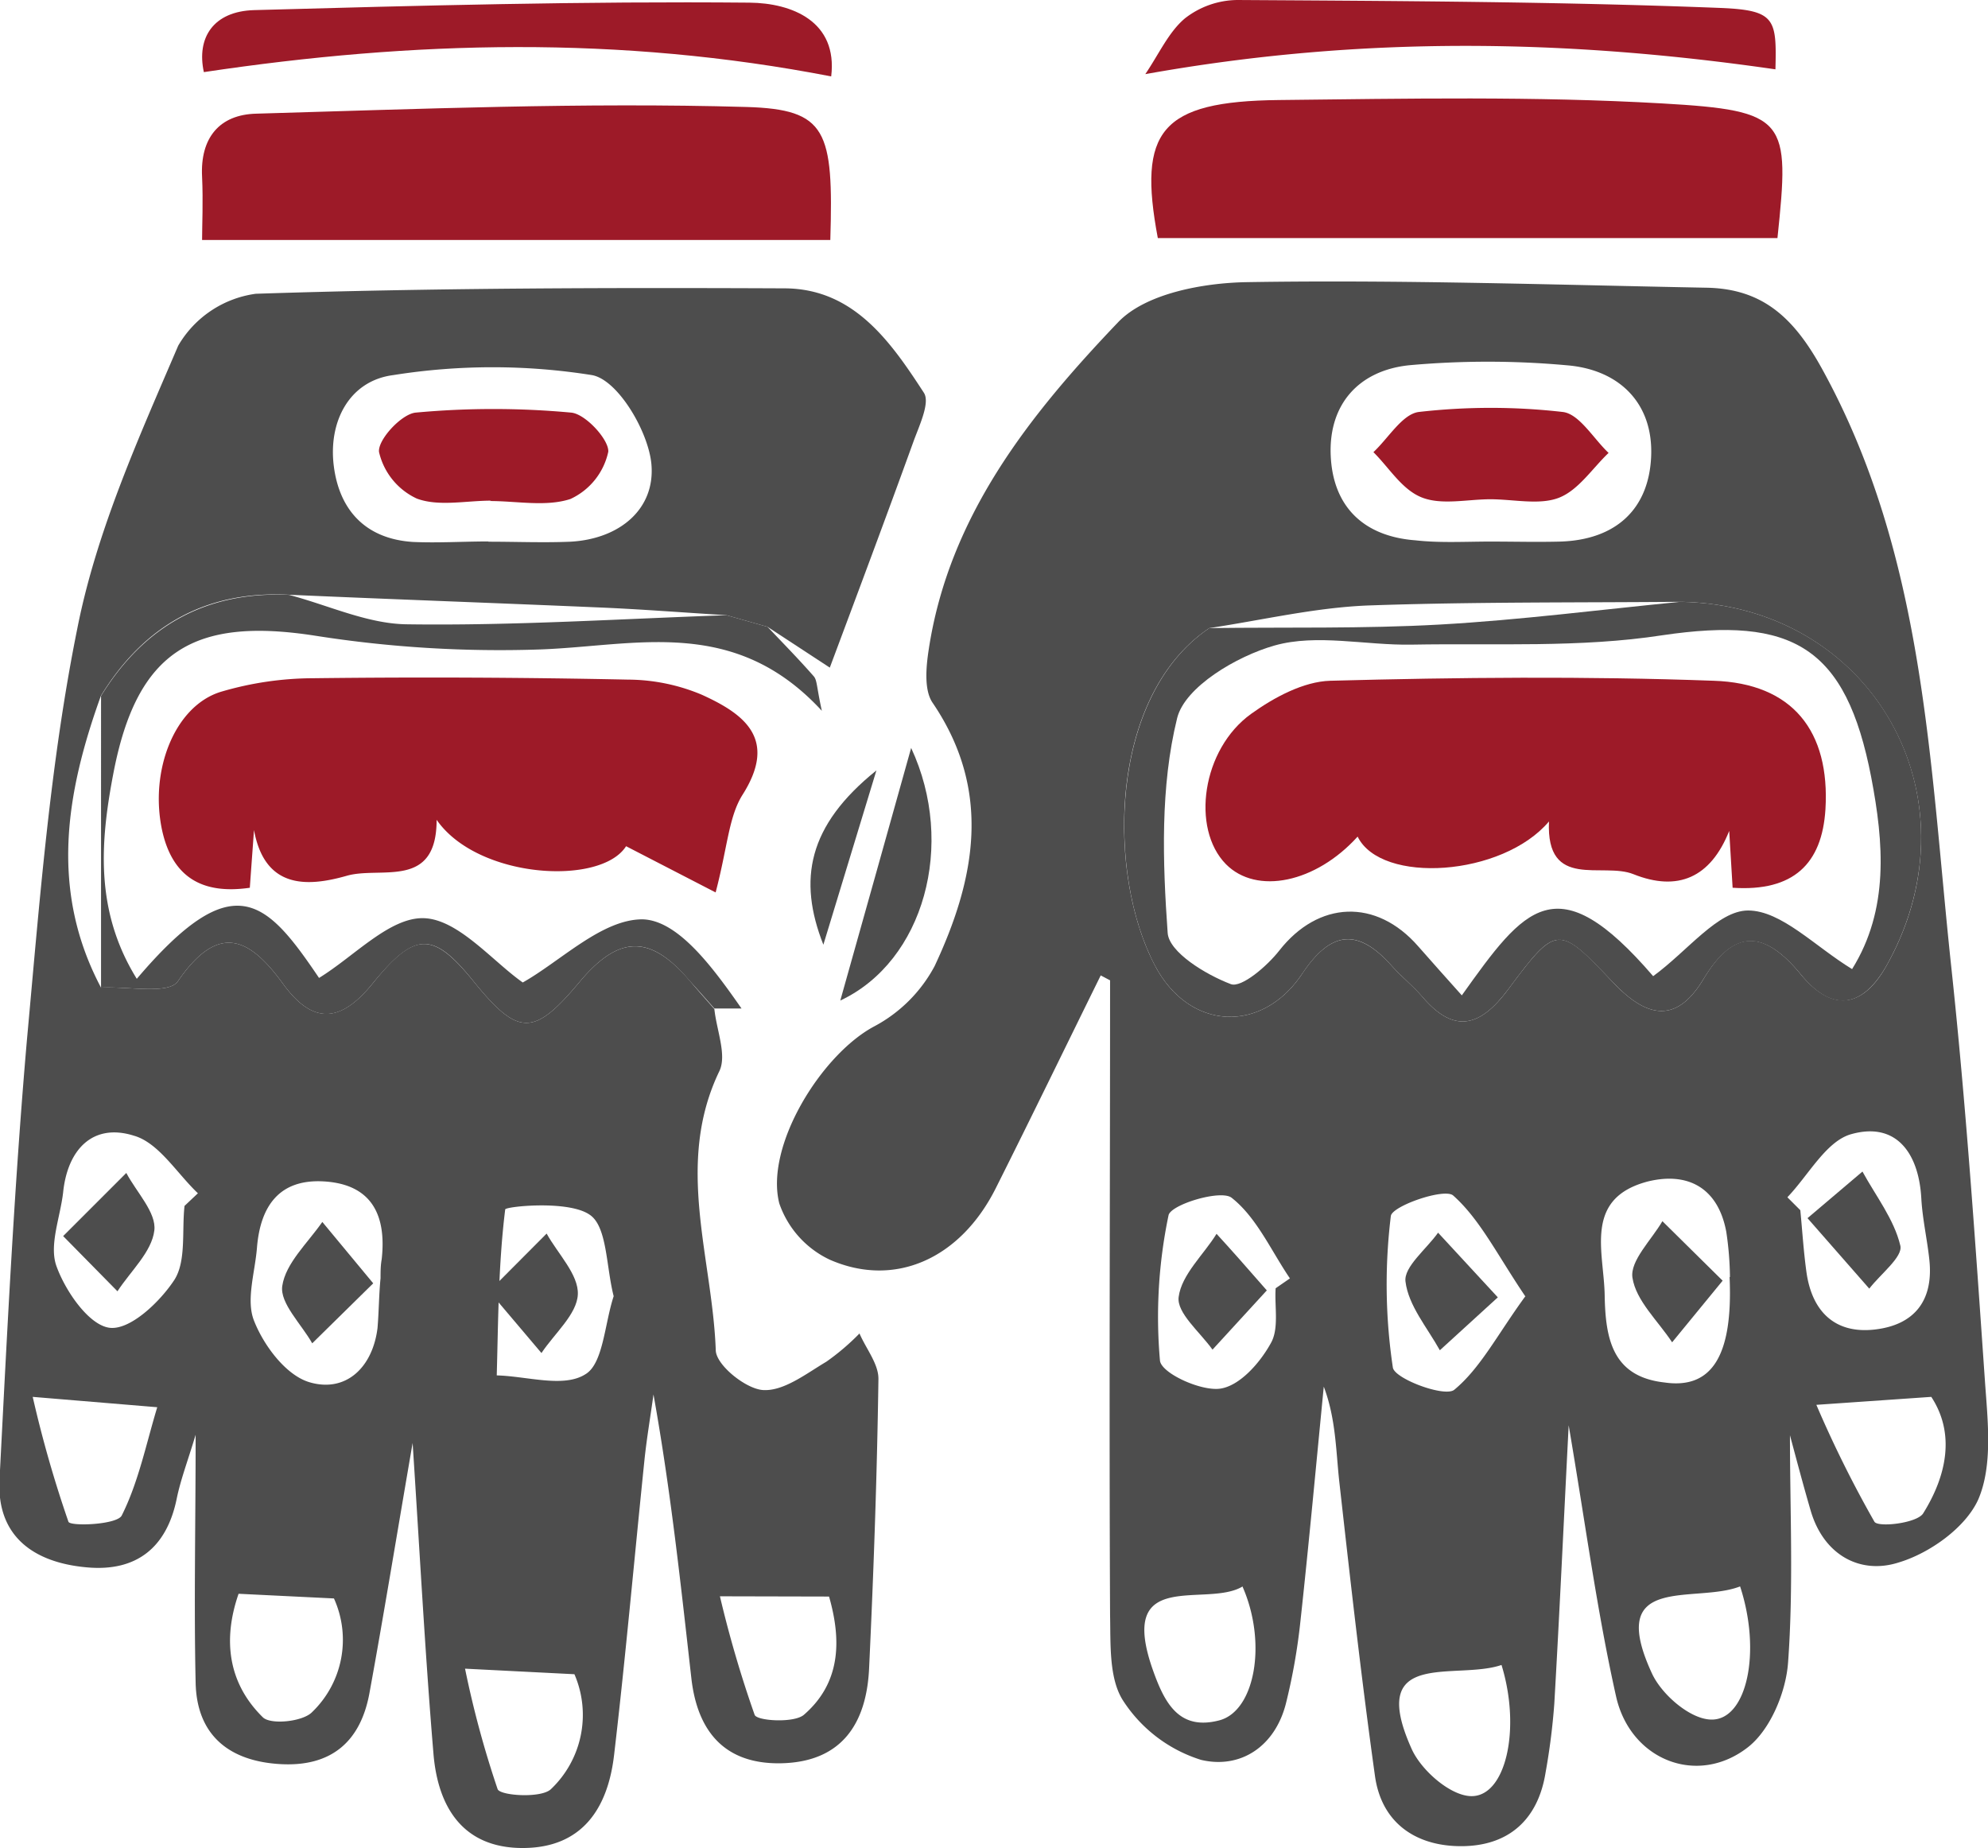 <svg xmlns="http://www.w3.org/2000/svg" viewBox="0 0 157.4 146.32"><defs><style>.cls-1{fill:#4d4d4d;}.cls-2{fill:#9d1a28;}</style></defs><g id="Layer_2" data-name="Layer 2"><g id="Layer_1-2" data-name="Layer 1"><path class="cls-1" d="M87.15,77.23c-2.77,5.62-5.5,11.25-8.31,16.85s-8,7.91-13.14,5.66a7.69,7.69,0,0,1-4-4.46c-1.15-4.54,3.32-11.76,7.49-14A11.56,11.56,0,0,0,74,76.49c3.22-6.87,4.58-13.86-.15-20.83-.7-1-.53-2.84-.32-4.22,1.6-10.58,8-18.6,15-25.93,2.17-2.27,6.7-3.11,10.17-3.17,12.13-.2,24.27.21,36.41.44,4.41.08,6.88,2.33,9.11,6.35,8.21,14.85,8.54,31.27,10.27,47.41,1.17,10.92,1.91,21.88,2.67,32.84.22,3.13.63,6.64-.53,9.34-1,2.23-3.86,4.27-6.33,5-3,.95-5.89-.57-6.93-4.08-.6-2.05-1.14-4.1-1.65-6,0,5.93.29,12-.15,18-.17,2.35-1.41,5.33-3.19,6.71-4,3.11-9.28,1-10.42-4-1.52-6.78-2.43-13.7-3.76-21.5-.41,8-.73,15-1.14,22.07a52.32,52.32,0,0,1-.69,5.43c-.58,3.63-2.81,5.72-6.41,5.82s-6.56-1.64-7.1-5.58c-1.08-7.74-1.95-15.5-2.82-23.26-.27-2.47-.27-5-1.23-7.54-.61,6.23-1.18,12.46-1.86,18.68a47.61,47.61,0,0,1-1.13,6.38c-.87,3.47-3.64,5.23-6.73,4.49a11.4,11.4,0,0,1-6.15-4.66c-1.15-1.75-1-4.49-1.05-6.8-.08-16.75,0-33.51,0-50.26Zm45.9-29.58c-8.25.07-16.51,0-24.75.29-4.2.17-8.37,1.16-12.55,1.79-8,5.37-8.14,19.49-4.29,26.75,2.72,5.14,8.47,5.38,11.64.62,2.28-3.42,4.41-3.62,7.08-.64.77.87,1.7,1.6,2.45,2.48,2.56,3,4.62,2.29,6.77-.59,3.86-5.18,4-5.13,8.31-.57,2.49,2.63,4.92,3.49,7.17-.27,2.39-4,4.78-3.91,7.7-.36,2.53,3.08,5,2.64,6.89-.88C156.77,63,148.14,47.9,133.05,47.65Zm-15-4.77v0c1.84,0,3.67.05,5.5,0,4.35-.14,7-2.53,7.18-6.74s-2.52-6.89-6.7-7.22a69.25,69.25,0,0,0-12.47,0c-4,.42-6.38,3.12-6.2,7.16s2.61,6.39,6.7,6.7C114,43,116,42.88,118,42.88Zm2.73,59.78c-2.25-3.33-3.6-6.11-5.72-8-.68-.62-4.84.82-4.94,1.62a44.43,44.43,0,0,0,.16,12c.14.89,4.1,2.37,4.86,1.76C117.21,108.33,118.53,105.71,120.75,102.66Zm16.19-1.55a25.81,25.81,0,0,0-.29-3.57c-.64-3.46-3-4.77-6.19-4-5.13,1.33-3.5,5.57-3.44,9s.59,6.46,4.74,6.92C135.51,110,137.22,107.39,136.94,101.11ZM101,102l1.13-.78c-1.49-2.19-2.63-4.82-4.61-6.38-.85-.68-4.82.53-5,1.38a39.29,39.29,0,0,0-.68,11.5c.09,1,3.23,2.44,4.76,2.23s3.13-2,4-3.57C101.29,105.22,100.9,103.46,101,102Zm40.54-7.18,1,1c.16,1.64.26,3.29.49,4.93.44,3.08,2.24,4.87,5.38,4.52s4.68-2.27,4.35-5.49c-.17-1.64-.55-3.26-.64-4.9-.2-3.6-2-6.08-5.55-5.08C144.59,90.35,143.19,93.05,141.52,94.79Zm-22.64,37c-3.62,1.26-10.74-1.36-7.13,6.66.75,1.67,3,3.65,4.64,3.73C119.2,142.35,120.46,136.94,118.88,131.82Zm18.89-6.22c-3.59,1.42-10.69-1.1-7,6.89.76,1.66,3,3.62,4.68,3.66C138.29,136.23,139.49,130.84,137.77,125.6Zm-39.39,0c-2.87,1.77-10.08-1.61-7.08,6.74.92,2.56,2.07,4.68,5.19,3.88C99.36,135.51,100.34,130.09,98.38,125.63Zm45.41-14.37a91.84,91.84,0,0,0,4.6,9.26c.29.46,3.37.12,3.86-.67,1.87-3,2.54-6.32.64-9.22Z"/><path class="cls-1" d="M56.56,79.89c.17,1.66,1,3.64.4,4.91-3.55,7.36-.56,14.75-.29,22.09,0,1.17,2.38,3.09,3.75,3.17,1.64.1,3.43-1.31,5-2.24a18.46,18.46,0,0,0,2.63-2.24c.52,1.21,1.52,2.42,1.5,3.62-.11,7.64-.38,15.28-.74,22.92-.21,4.33-2.15,7.38-6.94,7.49-4.48.1-6.65-2.51-7.13-6.72-.84-7.42-1.63-14.85-3-22.48-.24,1.75-.54,3.49-.72,5.24-.8,7.77-1.49,15.55-2.4,23.31-.49,4.19-2.5,7.36-7.24,7.36s-6.71-3.25-7.06-7.46c-.65-7.76-1.06-15.55-1.65-24.61-1.28,7.43-2.29,13.63-3.42,19.81-.7,3.82-3,5.83-7,5.62s-6.67-2.2-6.76-6.45c-.14-6.29,0-12.59,0-19.63-.63,2.1-1.19,3.55-1.5,5.07-.8,3.91-3.23,5.78-7.1,5.43-4.1-.36-7.15-2.36-6.93-6.91C.56,105.57,1.12,94,2.13,82.36c1-10.92,1.83-21.92,4-32.64C7.66,42,11,34.63,14.11,27.37a8.42,8.42,0,0,1,6.14-4.11c13.93-.46,27.89-.49,41.83-.43,5.5,0,8.43,4.21,11.07,8.27.51.79-.38,2.62-.84,3.9-2.17,6-4.42,12-6.61,17.86l-4.93-3.23-3.25-.92c-3.41-.21-6.81-.48-10.23-.62-8.13-.35-16.28-.64-24.42-1-6.56-.33-11.46,2.42-14.88,8C5.21,62.8,3.92,70.5,8,78.2c2.09-.12,5.35.56,6.08-.5,3.22-4.69,5.67-3.47,8.34.21,2.41,3.32,4.62,3,7.1-.06,3.35-4.15,4.78-4.09,8-.12,3.51,4.33,4.75,4.34,8.33.06C49,74,51.49,74,54.61,77.65,55.25,78.41,55.91,79.15,56.56,79.89Zm-17.89-37v0c2.17,0,4.34.09,6.49,0,3.92-.21,6.76-2.61,6.41-6.19-.26-2.59-2.67-6.64-4.7-7a50.05,50.05,0,0,0-15.74,0c-3.48.45-5.15,3.69-4.7,7.21s2.55,5.76,6.26,6C34.67,43,36.68,42.87,38.67,42.87Zm9.92,59.75c-.61-2.38-.51-5.53-1.9-6.46C45,95,40,95.53,40,95.76c-.54,4.34-.55,8.75-.67,13.14,2.39.06,5.28,1,7-.08C47.76,108,47.86,104.84,48.59,102.62ZM30.13,101.2h0c0-.5,0-1,.09-1.49.39-3.49-.78-5.95-4.59-6.17-3.49-.2-5,1.92-5.28,5.19-.15,2-.9,4.21-.23,5.86.79,2,2.55,4.31,4.38,4.85,2.87.85,5-1.15,5.39-4.29C30,103.84,30,102.52,30.13,101.2ZM14.61,95.48l1.06-1c-1.67-1.58-3.1-4-5.07-4.56C7.36,88.9,5.35,91,5,94.4c-.23,2-1.13,4.18-.53,5.85.72,2,2.58,4.68,4.21,4.88s4-2.06,5.15-3.83C14.75,99.8,14.39,97.46,14.61,95.48Zm4.28,30.71c-1.25,3.6-.86,7.05,1.92,9.78.62.61,3.17.35,3.9-.41a7.94,7.94,0,0,0,1.73-9ZM2.59,110.6a94.2,94.2,0,0,0,2.83,9.89c.15.38,3.86.24,4.22-.5,1.33-2.65,1.93-5.67,2.81-8.57Zm34.23,21.52a78.64,78.64,0,0,0,2.58,9.54c.2.52,3.45.74,4.22,0a8.11,8.11,0,0,0,1.86-9.1ZM57,126.39a91.3,91.3,0,0,0,2.75,9.39c.19.48,3.1.66,3.89,0,2.92-2.52,3-5.88,2-9.37Z"/><path class="cls-2" d="M56.66,70.66,49.57,67c-2,3.16-11.75,2.59-15-2.09,0,5.55-4.42,3.66-7.11,4.43-3.22.92-6.5,1-7.35-3.62-.1,1.43-.21,2.86-.33,4.57-3.79.55-6.14-.85-6.95-4.57-1-4.72,1-9.81,4.64-10.94a26,26,0,0,1,7.35-1.08q12.45-.15,24.91.11A15.21,15.21,0,0,1,55.55,55c3.38,1.53,6.05,3.5,3.24,7.93C57.69,64.68,57.61,67.05,56.66,70.66Z"/><path class="cls-2" d="M65.74,19H16c0-1.1.09-3.08,0-5-.16-3.09,1.38-4.93,4.29-5C33.2,8.63,46.17,8.1,59.1,8.47,65.47,8.66,66,10.33,65.74,19Z"/><path class="cls-2" d="M140.73,18.85H91.67c-1.59-8.46.19-10.83,9.59-10.93,10.12-.11,20.27-.31,30.36.27C141.52,8.76,141.72,9.45,140.73,18.85Z"/><path class="cls-1" d="M57.52,48.71l3.25.92c1.23,1.3,2.49,2.58,3.67,3.93.26.31.22.87.63,2.72-6.94-7.53-14.69-5.14-22.27-4.86A93.89,93.89,0,0,1,25,50.34c-9.65-1.51-14.13,1.19-16,10.77-1.07,5.52-1.51,11,1.83,16.39,7.65-9,10.22-6.3,14.43-.07,2.79-1.71,5.62-4.84,8.33-4.73s5.4,3.4,7.8,5.09c3-1.69,6.26-5,9.47-5,2.85.06,5.63,3.88,7.85,7.06H56.56c-.65-.74-1.31-1.48-2-2.24C51.49,74,49,74,45.85,77.79c-3.58,4.28-4.82,4.27-8.33-.06-3.21-4-4.64-4-8,.12-2.48,3.07-4.69,3.38-7.1.06-2.67-3.68-5.12-4.9-8.34-.21-.73,1.06-4,.38-6.08.5Q8,66.65,8,55.1c3.42-5.54,8.32-8.29,14.88-8,3.12.82,6.23,2.3,9.35,2.33C40.65,49.55,49.09,49,57.52,48.71Z"/><path class="cls-2" d="M65.81,6.05C49.05,2.8,32.76,3.22,16.14,5.71,15.55,3,16.88.89,20.13.8,33.2.44,46.27.09,59.34.21,62.7.24,66.34,1.69,65.81,6.05Z"/><path class="cls-2" d="M140.57,5.49c-16.32-2.36-32.6-2.72-49.89.38,1.1-1.63,1.85-3.33,3.13-4.41A6.84,6.84,0,0,1,98,0c12.75.08,25.51.13,38.25.63C140.58.81,140.67,1.52,140.57,5.49Z"/><path class="cls-1" d="M66.53,79.22c1.91-6.78,3.71-13.21,5.61-20C75.7,66.85,73.16,76.11,66.53,79.22Z"/><path class="cls-1" d="M69.39,61c-1.68,5.51-2.94,9.66-4.2,13.8C63.17,69.67,63.94,65.38,69.39,61Z"/><path class="cls-1" d="M133.05,47.65c15.09.25,23.72,15.3,16.42,28.62-1.92,3.52-4.36,4-6.89.88-2.92-3.55-5.31-3.6-7.7.36-2.25,3.76-4.68,2.9-7.17.27-4.34-4.56-4.45-4.61-8.31.57-2.15,2.88-4.21,3.59-6.77.59-.75-.88-1.68-1.61-2.45-2.48-2.67-3-4.8-2.78-7.08.64-3.17,4.76-8.92,4.52-11.64-.62-3.85-7.26-3.68-21.38,4.29-26.75,6.08-.08,12.18.06,18.25-.28C120.37,49.09,126.7,48.27,133.05,47.65Zm-2.16,29.64c2.74-2,5.11-5.19,7.51-5.2,2.64,0,5.3,2.85,8.24,4.64,2.94-4.72,2.51-10,1.51-15.21-2-10.31-6.2-12.75-16.55-11.22-6.5,1-13.2.62-19.81.74-3.65.07-7.52-.88-10.88.07-3,.85-7.1,3.28-7.71,5.75-1.34,5.44-1.15,11.37-.75,17,.1,1.53,3,3.3,5,4.06.84.32,2.88-1.43,3.84-2.66,3.08-3.93,7.66-4.16,11-.33,1.1,1.26,2.23,2.51,3.45,3.88C120.73,71.82,123.23,68.39,130.89,77.29Z"/><path class="cls-2" d="M118,39.53c-1.82,0-3.84.48-5.42-.14s-2.58-2.34-3.84-3.59c1.19-1.11,2.28-3,3.58-3.18a50.13,50.13,0,0,1,11.42,0c1.31.16,2.42,2.11,3.62,3.24-1.29,1.23-2.39,2.95-3.93,3.55S119.84,39.53,118,39.53Z"/><path class="cls-1" d="M118.59,102.72,114,106.91c-1-1.8-2.49-3.54-2.72-5.44-.15-1.16,1.66-2.57,2.58-3.87Z"/><path class="cls-1" d="M136.39,101.4l-4,4.88c-1.12-1.7-2.86-3.29-3.14-5.11-.21-1.34,1.51-3,2.37-4.48Z"/><path class="cls-1" d="M100.3,102.17,96,106.86c-1-1.4-2.85-2.91-2.68-4.17.23-1.78,2-3.37,3-5C97.45,98.92,98.57,100.19,100.3,102.17Z"/><path class="cls-1" d="M143.11,96.45l4.35-3.69c1.06,1.94,2.51,3.79,3,5.87.21.89-1.58,2.25-2.46,3.4Z"/><path class="cls-2" d="M38.88,39.64c-2,0-4.13.48-5.87-.16a5.4,5.4,0,0,1-3-3.69c-.12-.95,1.76-3,2.89-3.12a66.82,66.82,0,0,1,12.33,0c1.14.11,3,2.16,2.93,3.1a5.36,5.36,0,0,1-3,3.74c-1.93.63-4.23.16-6.37.16Z"/><path class="cls-1" d="M38.73,102.24l4.55-4.57c.89,1.61,2.54,3.25,2.47,4.82s-1.85,3.09-2.88,4.64Z"/><path class="cls-1" d="M29.55,101.61l-4.83,4.75c-.86-1.53-2.58-3.18-2.37-4.55.27-1.8,2-3.38,3.17-5.06Z"/><path class="cls-1" d="M5,97.87l5-5c.81,1.53,2.39,3.14,2.22,4.55-.2,1.7-1.88,3.22-2.92,4.82Z"/><path class="cls-2" d="M137.18,70.29l-.27-4.5c-1.48,3.72-4.08,4.82-7.57,3.43-2.45-1-6.94,1.3-6.7-4.18-3.68,4.36-13.29,5-15.15,1.2-3.31,3.66-8,4.64-10.43,2.18-2.77-2.82-1.9-9.1,2-11.9,1.81-1.3,4.14-2.56,6.27-2.62,10.11-.27,20.23-.37,30.34,0,6.27.2,9.23,4,8.86,10.18C144.26,68.39,142,70.61,137.18,70.29Z"/></g></g></svg>